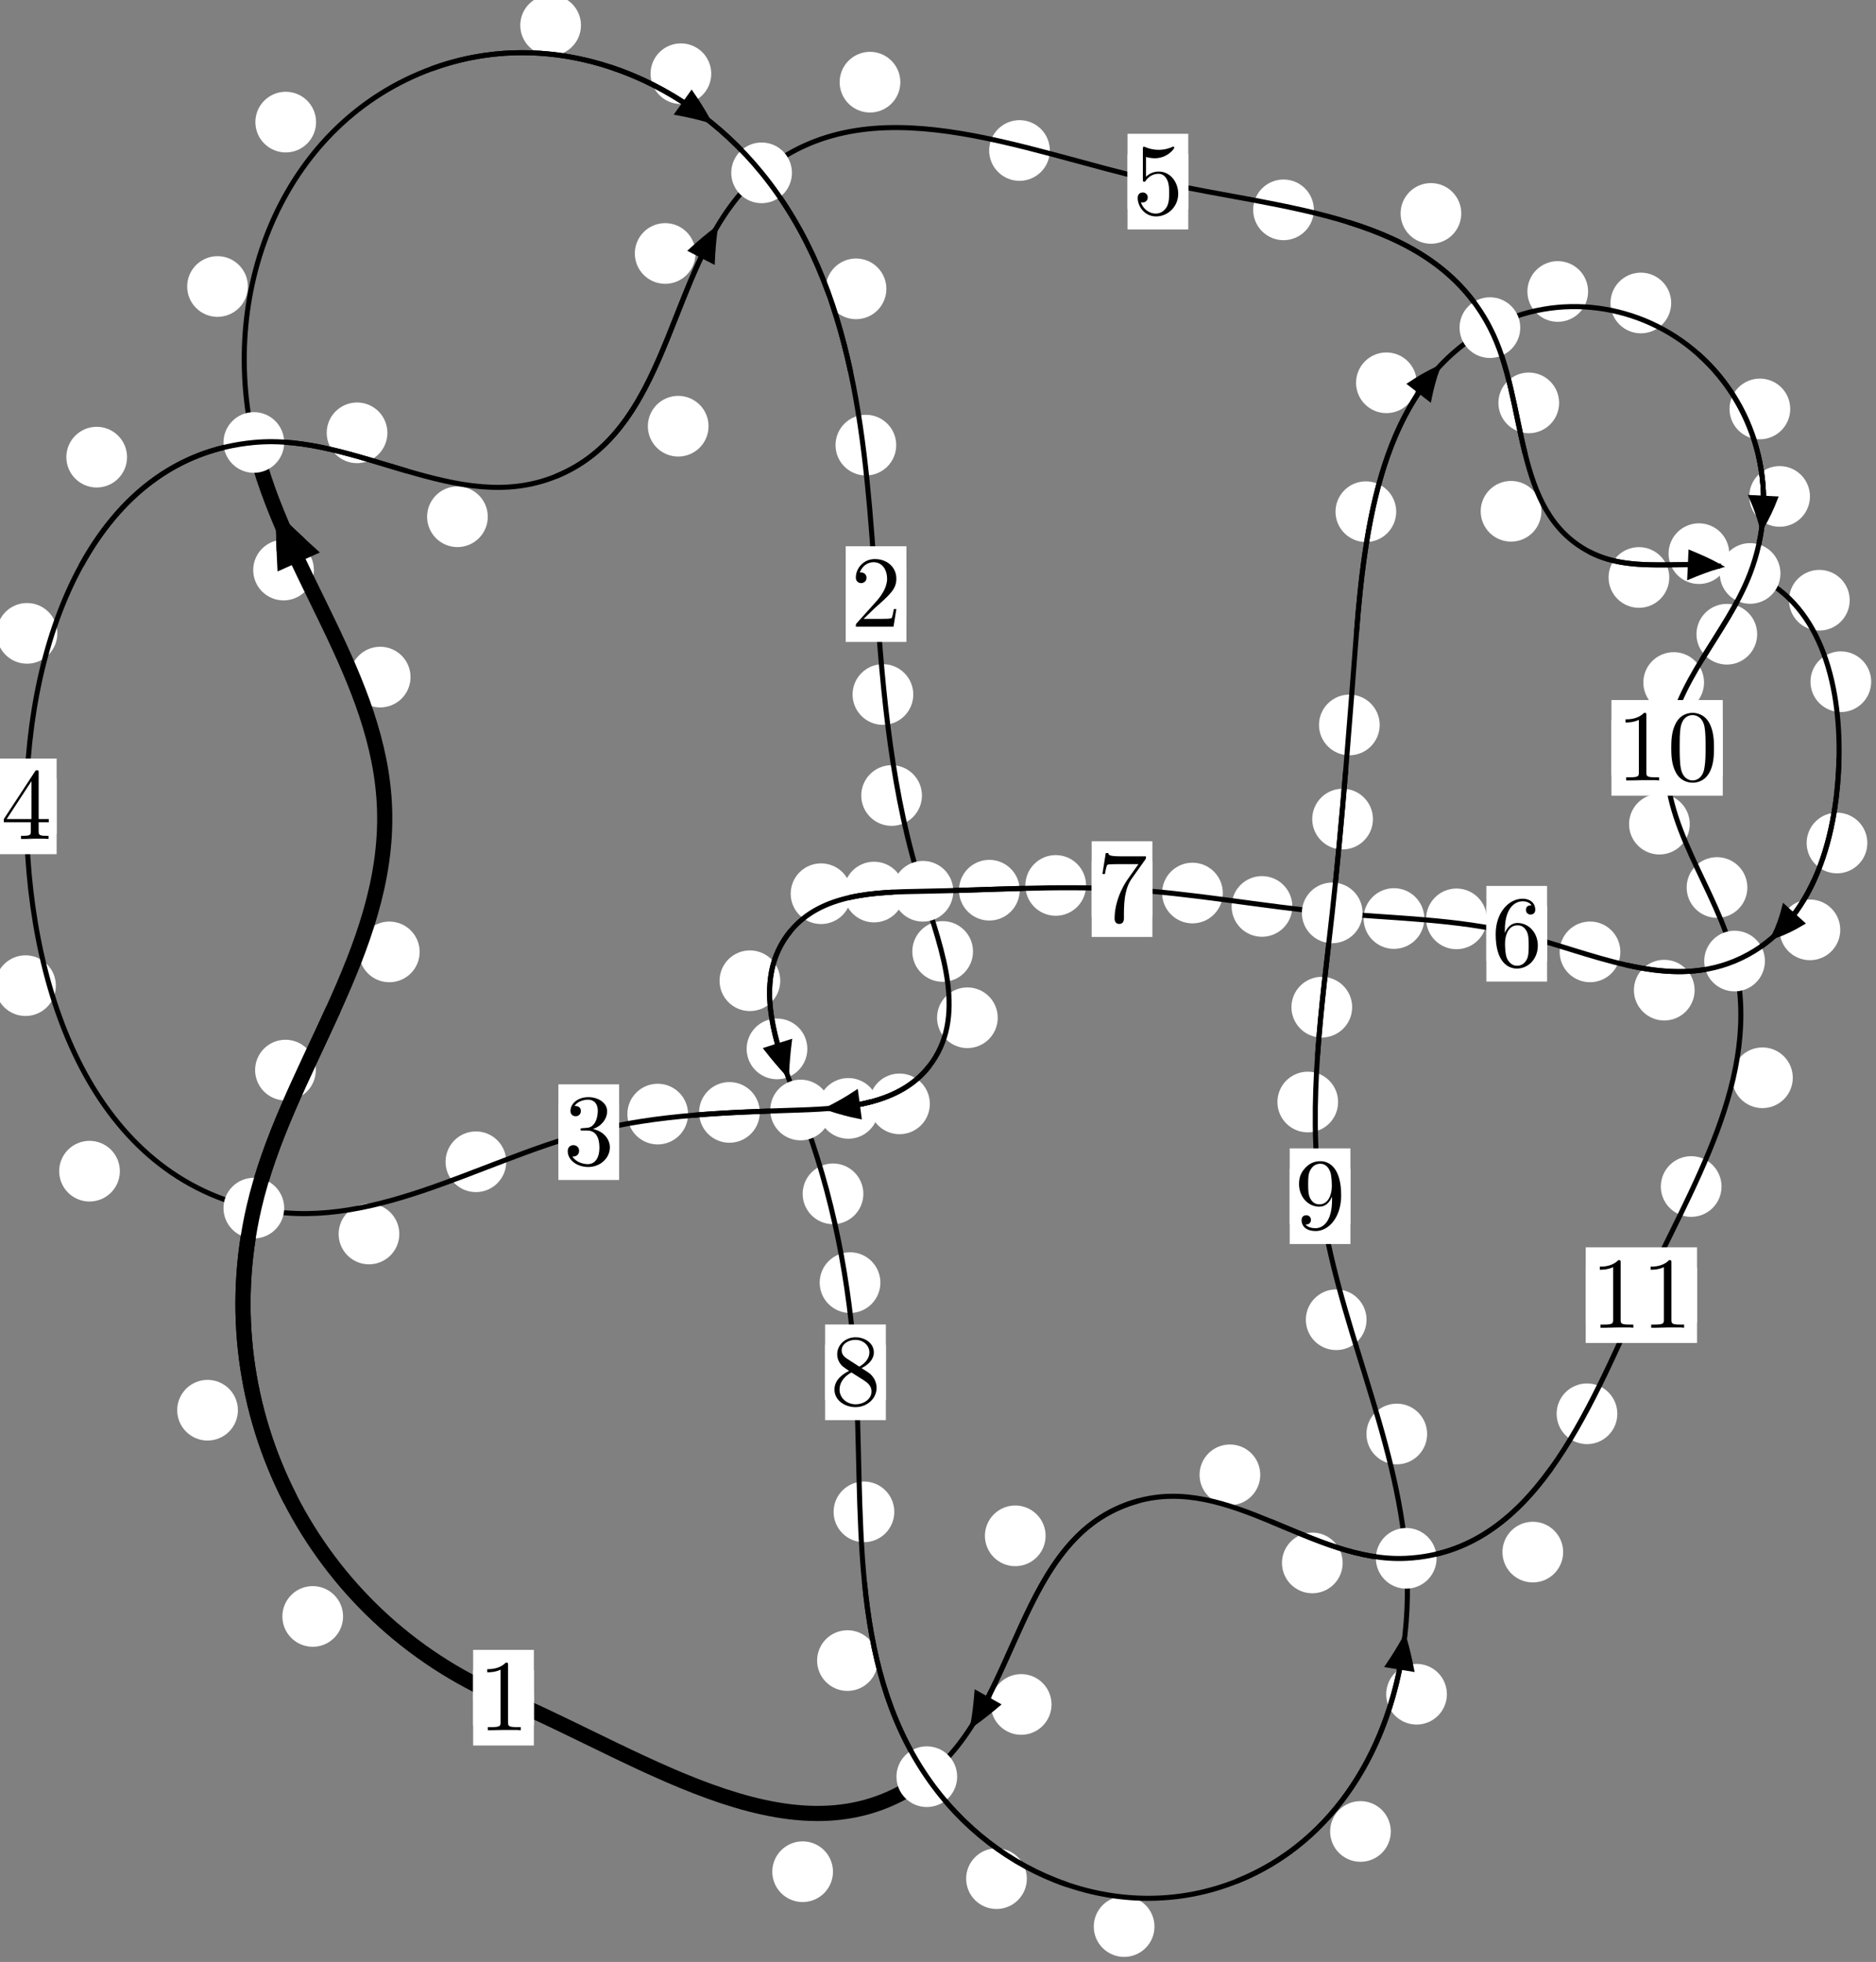 <?xml version="1.0"?>
<!-- Created by MetaPost 1.999 on 2021.07.06:0003 -->
<svg version="1.1" xmlns="http://www.w3.org/2000/svg" xmlns:xlink="http://www.w3.org/1999/xlink" width="184.76" height="193.255" viewBox="0 0 184.76 193.255">
<rect x="0" y="0" width="184.76" height="193.255" fill="#808080" stroke="none"/>
<!-- Original BoundingBox: -25.475281 -73.758163 159.284897 119.496750 -->
  <defs>
    <g transform="scale(0.01,0.01)" id="GLYPHcmr10_48">
      <path style="fill-rule: evenodd;" d="M460 -320C460 -400,455 -480,420 -554C374 -650,292 -666,250 -666C190 -666,117 -640,76 -547C44 -478,39 -400,39 -320C39 -245,43 -155,84 -79C127 2,200 22,249 22C303 22,379 1,423 -94C455 -163,460 -241,460 -320M249 -0C210 -0,151 -25,133 -121C122 -181,122 -273,122 -332C122 -396,122 -462,130 -516C149 -635,224 -644,249 -644C282 -644,348 -626,367 -527C377 -471,377 -395,377 -332C377 -257,377 -189,366 -125C351 -30,294 -0,249 -0"></path>
    </g>
    <g transform="scale(0.01,0.01)" id="GLYPHcmr10_49">
      <path style="fill-rule: evenodd;" d="M294 -640C294 -664,294 -666,271 -666C209 -602,121 -602,89 -602L89 -571C109 -571,168 -571,220 -597L220 -79C220 -43,217 -31,127 -31L95 -31L95 -0L257 -0L130 -3L217 -3L257 -3L297 -3L384 -3L419 -0L419 -31L387 -31C297 -31,294 -42,294 -79"></path>
    </g>
    <g transform="scale(0.01,0.01)" id="GLYPHcmr10_50">
      <path style="fill-rule: evenodd;" d="M127 -77L233 -180C389 -318,449 -372,449 -472C449 -586,359 -666,237 -666C124 -666,50 -574,50 -485C50 -429,100 -429,103 -429C120 -429,155 -441,155 -482C155 -508,137 -534,102 -534C94 -534,92 -534,89 -533C112 -598,166 -635,224 -635C315 -635,358 -554,358 -472C358 -392,308 -313,253 -251L61 -37C50 -26,50 -24,50 -0L421 -0L449 -174L424 -174C419 -144,412 -100,402 -85C395 -77,329 -77,307 -77"></path>
    </g>
    <g transform="scale(0.01,0.01)" id="GLYPHcmr10_51">
      <path style="fill-rule: evenodd;" d="M290 -352C372 -379,430 -449,430 -528C430 -610,342 -666,246 -666C145 -666,69 -606,69 -530C69 -497,91 -478,120 -478C151 -478,171 -500,171 -529C171 -579,124 -579,109 -579C140 -628,206 -641,242 -641C283 -641,338 -619,338 -529C338 -517,336 -459,310 -415C280 -367,246 -364,221 -363C213 -362,189 -360,182 -360C174 -359,167 -358,167 -348C167 -337,174 -337,191 -337L235 -337C317 -337,354 -269,354 -171C354 -35,285 -6,241 -6C198 -6,123 -23,88 -82C123 -77,154 -99,154 -137C154 -173,127 -193,98 -193C74 -193,42 -179,42 -135C42 -44,135 22,244 22C366 22,457 -69,457 -171C457 -253,394 -331,290 -352"></path>
    </g>
    <g transform="scale(0.01,0.01)" id="GLYPHcmr10_52">
      <path style="fill-rule: evenodd;" d="M294 -165L294 -78C294 -42,292 -31,218 -31L197 -31L197 -0L332 -0L238 -3L290 -3L332 -3L374 -3L427 -3L468 -0L468 -31L447 -31C373 -31,371 -42,371 -78L371 -165L471 -165L471 -196L371 -196L371 -651C371 -671,371 -677,355 -677C346 -677,343 -677,335 -665L28 -196L28 -165M300 -196L56 -196L300 -569"></path>
    </g>
    <g transform="scale(0.01,0.01)" id="GLYPHcmr10_53">
      <path style="fill-rule: evenodd;" d="M449 -201C449 -320,367 -420,259 -420C211 -420,168 -404,132 -369L132 -564C152 -558,185 -551,217 -551C340 -551,410 -642,410 -655C410 -661,407 -666,400 -666C399 -666,397 -666,392 -663C372 -654,323 -634,256 -634C216 -634,170 -641,123 -662C115 -665,113 -665,111 -665C101 -665,101 -657,101 -641L101 -345C101 -327,101 -319,115 -319C122 -319,124 -322,128 -328C139 -344,176 -398,257 -398C309 -398,334 -352,342 -334C358 -297,360 -258,360 -208C360 -173,360 -113,336 -71C312 -32,275 -6,229 -6C156 -6,99 -59,82 -118C85 -117,88 -116,99 -116C132 -116,149 -141,149 -165C149 -189,132 -214,99 -214C85 -214,50 -207,50 -161C50 -75,119 22,231 22C347 22,449 -74,449 -201"></path>
    </g>
    <g transform="scale(0.01,0.01)" id="GLYPHcmr10_54">
      <path style="fill-rule: evenodd;" d="M132 -328L132 -352C132 -605,256 -641,307 -641C331 -641,373 -635,395 -601C380 -601,340 -601,340 -556C340 -525,364 -510,386 -510C402 -510,432 -519,432 -558C432 -618,388 -666,305 -666C177 -666,42 -537,42 -316C42 -49,158 22,251 22C362 22,457 -72,457 -204C457 -331,368 -427,257 -427C189 -427,152 -376,132 -328M251 -6C188 -6,158 -66,152 -81C134 -128,134 -208,134 -226C134 -304,166 -404,256 -404C272 -404,318 -404,349 -342C367 -305,367 -254,367 -205C367 -157,367 -107,350 -71C320 -11,274 -6,251 -6"></path>
    </g>
    <g transform="scale(0.01,0.01)" id="GLYPHcmr10_55">
      <path style="fill-rule: evenodd;" d="M476 -609C485 -621,485 -623,485 -644L242 -644C120 -644,118 -657,114 -676L89 -676L56 -470L81 -470C84 -486,93 -549,106 -561C113 -567,191 -567,204 -567L411 -567C400 -551,321 -442,299 -409C209 -274,176 -135,176 -33C176 -23,176 22,222 22C268 22,268 -23,268 -33L268 -84C268 -139,271 -194,279 -248C283 -271,297 -357,341 -419"></path>
    </g>
    <g transform="scale(0.01,0.01)" id="GLYPHcmr10_56">
      <path style="fill-rule: evenodd;" d="M163 -457C117 -487,113 -521,113 -538C113 -599,178 -641,249 -641C322 -641,386 -589,386 -517C386 -460,347 -412,287 -377M309 -362C381 -399,430 -451,430 -517C430 -609,341 -666,250 -666C150 -666,69 -592,69 -499C69 -481,71 -436,113 -389C124 -377,161 -352,186 -335C128 -306,42 -250,42 -151C42 -45,144 22,249 22C362 22,457 -61,457 -168C457 -204,446 -249,408 -291C389 -312,373 -322,309 -362M209 -320L332 -242C360 -223,407 -193,407 -132C407 -58,332 -6,250 -6C164 -6,92 -68,92 -151C92 -209,124 -273,209 -320"></path>
    </g>
    <g transform="scale(0.01,0.01)" id="GLYPHcmr10_57">
      <path style="fill-rule: evenodd;" d="M367 -318L367 -286C367 -52,263 -6,205 -6C188 -6,134 -8,107 -42C151 -42,159 -71,159 -88C159 -119,135 -134,113 -134C97 -134,67 -125,67 -86C67 -19,121 22,206 22C335 22,457 -114,457 -329C457 -598,342 -666,253 -666C198 -666,149 -648,106 -603C65 -558,42 -516,42 -441C42 -316,130 -218,242 -218C303 -218,344 -260,367 -318M243 -241C227 -241,181 -241,150 -304C132 -341,132 -391,132 -440C132 -494,132 -541,153 -578C180 -628,218 -641,253 -641C299 -641,332 -607,349 -562C361 -530,365 -467,365 -421C365 -338,331 -241,243 -241"></path>
    </g>
  </defs>
  <path d="M33.788 159.222C33.788 158.429,33.473 157.669,32.912 157.108C32.352 156.548,31.592 156.233,30.799 156.233C30.006 156.233,29.246 156.548,28.686 157.108C28.125 157.669,27.81 158.429,27.81 159.222C27.81 160.014,28.125 160.774,28.686 161.335C29.246 161.895,30.006 162.21,30.799 162.21C31.592 162.21,32.352 161.895,32.912 161.335C33.473 160.774,33.788 160.014,33.788 159.222Z" style="fill: rgb(100%,100%,100%);stroke: none;"></path>
  <path d="M52.577 167.224C52.577 166.431,52.263 165.671,51.702 165.111C51.142 164.55,50.381 164.235,49.589 164.235C48.796 164.235,48.036 164.55,47.475 165.111C46.915 165.671,46.6 166.431,46.6 167.224C46.6 168.017,46.915 168.777,47.475 169.337C48.036 169.898,48.796 170.213,49.589 170.213C50.381 170.213,51.142 169.898,51.702 169.337C52.263 168.777,52.577 168.017,52.577 167.224Z" style="fill: rgb(100%,100%,100%);stroke: none;"></path>
  <path d="M31.102 105.405C31.102 104.612,30.787 103.852,30.227 103.291C29.666 102.731,28.906 102.416,28.113 102.416C27.321 102.416,26.56 102.731,26 103.291C25.44 103.852,25.125 104.612,25.125 105.405C25.125 106.197,25.44 106.957,26 107.518C26.56 108.078,27.321 108.393,28.113 108.393C28.906 108.393,29.666 108.078,30.227 107.518C30.787 106.957,31.102 106.197,31.102 105.405Z" style="fill: rgb(100%,100%,100%);stroke: none;"></path>
  <path d="M23.43 138.908C23.43 138.115,23.115 137.355,22.555 136.794C21.994 136.234,21.234 135.919,20.441 135.919C19.648 135.919,18.888 136.234,18.328 136.794C17.767 137.355,17.452 138.115,17.452 138.908C17.452 139.7,17.767 140.46,18.328 141.021C18.888 141.581,19.648 141.896,20.441 141.896C21.234 141.896,21.994 141.581,22.555 141.021C23.115 140.46,23.43 139.7,23.43 138.908Z" style="fill: rgb(100%,100%,100%);stroke: none;"></path>
  <path d="M40.432 66.694C40.432 65.902,40.118 65.142,39.557 64.581C38.997 64.021,38.236 63.706,37.444 63.706C36.651 63.706,35.891 64.021,35.33 64.581C34.77 65.142,34.455 65.902,34.455 66.694C34.455 67.487,34.77 68.247,35.33 68.808C35.891 69.368,36.651 69.683,37.444 69.683C38.236 69.683,38.997 69.368,39.557 68.808C40.118 68.247,40.432 67.487,40.432 66.694Z" style="fill: rgb(100%,100%,100%);stroke: none;"></path>
  <path d="M41.331 93.763C41.331 92.971,41.016 92.211,40.456 91.65C39.895 91.09,39.135 90.775,38.343 90.775C37.55 90.775,36.79 91.09,36.229 91.65C35.669 92.211,35.354 92.971,35.354 93.763C35.354 94.556,35.669 95.316,36.229 95.877C36.79 96.437,37.55 96.752,38.343 96.752C39.135 96.752,39.895 96.437,40.456 95.877C41.016 95.316,41.331 94.556,41.331 93.763Z" style="fill: rgb(100%,100%,100%);stroke: none;"></path>
  <path d="M24.412 28.222C24.412 27.43,24.097 26.669,23.536 26.109C22.976 25.548,22.216 25.233,21.423 25.233C20.63 25.233,19.87 25.548,19.31 26.109C18.749 26.669,18.434 27.43,18.434 28.222C18.434 29.015,18.749 29.775,19.31 30.336C19.87 30.896,20.63 31.211,21.423 31.211C22.216 31.211,22.976 30.896,23.536 30.336C24.097 29.775,24.412 29.015,24.412 28.222Z" style="fill: rgb(100%,100%,100%);stroke: none;"></path>
  <path d="M30.915 56.152C30.915 55.359,30.6 54.599,30.04 54.039C29.479 53.478,28.719 53.163,27.926 53.163C27.134 53.163,26.373 53.478,25.813 54.039C25.253 54.599,24.938 55.359,24.938 56.152C24.938 56.945,25.253 57.705,25.813 58.265C26.373 58.826,27.134 59.141,27.926 59.141C28.719 59.141,29.479 58.826,30.04 58.265C30.6 57.705,30.915 56.945,30.915 56.152Z" style="fill: rgb(100%,100%,100%);stroke: none;"></path>
  <path d="M57.218 2.492C57.218 1.699,56.903 0.939,56.342 0.379C55.782 -0.182,55.022 -0.497,54.229 -0.497C53.436 -0.497,52.676 -0.182,52.116 0.379C51.555 0.939,51.24 1.699,51.24 2.492C51.24 3.285,51.555 4.045,52.116 4.605C52.676 5.166,53.436 5.481,54.229 5.481C55.022 5.481,55.782 5.166,56.342 4.605C56.903 4.045,57.218 3.285,57.218 2.492Z" style="fill: rgb(100%,100%,100%);stroke: none;"></path>
  <path d="M31.129 12.027C31.129 11.235,30.814 10.475,30.253 9.914C29.693 9.354,28.933 9.039,28.14 9.039C27.347 9.039,26.587 9.354,26.027 9.914C25.466 10.475,25.151 11.235,25.151 12.027C25.151 12.82,25.466 13.58,26.027 14.141C26.587 14.701,27.347 15.016,28.14 15.016C28.933 15.016,29.693 14.701,30.253 14.141C30.814 13.58,31.129 12.82,31.129 12.027Z" style="fill: rgb(100%,100%,100%);stroke: none;"></path>
  <path d="M87.296 28.452C87.296 27.659,86.981 26.899,86.421 26.338C85.861 25.778,85.1 25.463,84.308 25.463C83.515 25.463,82.755 25.778,82.194 26.338C81.634 26.899,81.319 27.659,81.319 28.452C81.319 29.244,81.634 30.004,82.194 30.565C82.755 31.125,83.515 31.44,84.308 31.44C85.1 31.44,85.861 31.125,86.421 30.565C86.981 30.004,87.296 29.244,87.296 28.452Z" style="fill: rgb(100%,100%,100%);stroke: none;"></path>
  <path d="M70.048 7.262C70.048 6.469,69.733 5.709,69.173 5.148C68.612 4.588,67.852 4.273,67.06 4.273C66.267 4.273,65.507 4.588,64.946 5.148C64.386 5.709,64.071 6.469,64.071 7.262C64.071 8.054,64.386 8.814,64.946 9.375C65.507 9.935,66.267 10.25,67.06 10.25C67.852 10.25,68.612 9.935,69.173 9.375C69.733 8.814,70.048 8.054,70.048 7.262Z" style="fill: rgb(100%,100%,100%);stroke: none;"></path>
  <path d="M89.945 68.411C89.945 67.618,89.63 66.858,89.069 66.297C88.509 65.737,87.749 65.422,86.956 65.422C86.163 65.422,85.403 65.737,84.843 66.297C84.282 66.858,83.967 67.618,83.967 68.411C83.967 69.203,84.282 69.963,84.843 70.524C85.403 71.084,86.163 71.399,86.956 71.399C87.749 71.399,88.509 71.084,89.069 70.524C89.63 69.963,89.945 69.203,89.945 68.411Z" style="fill: rgb(100%,100%,100%);stroke: none;"></path>
  <path d="M88.265 43.845C88.265 43.053,87.95 42.293,87.39 41.732C86.829 41.172,86.069 40.857,85.276 40.857C84.484 40.857,83.723 41.172,83.163 41.732C82.602 42.293,82.288 43.053,82.288 43.845C82.288 44.638,82.602 45.398,83.163 45.959C83.723 46.519,84.484 46.834,85.276 46.834C86.069 46.834,86.829 46.519,87.39 45.959C87.95 45.398,88.265 44.638,88.265 43.845Z" style="fill: rgb(100%,100%,100%);stroke: none;"></path>
  <path d="M95.828 93.721C95.828 92.928,95.513 92.168,94.952 91.608C94.392 91.047,93.632 90.732,92.839 90.732C92.046 90.732,91.286 91.047,90.726 91.608C90.165 92.168,89.85 92.928,89.85 93.721C89.85 94.514,90.165 95.274,90.726 95.834C91.286 96.395,92.046 96.71,92.839 96.71C93.632 96.71,94.392 96.395,94.952 95.834C95.513 95.274,95.828 94.514,95.828 93.721Z" style="fill: rgb(100%,100%,100%);stroke: none;"></path>
  <path d="M90.799 78.36C90.799 77.567,90.484 76.807,89.924 76.246C89.363 75.686,88.603 75.371,87.81 75.371C87.018 75.371,86.257 75.686,85.697 76.246C85.137 76.807,84.822 77.567,84.822 78.36C84.822 79.152,85.137 79.912,85.697 80.473C86.257 81.033,87.018 81.348,87.81 81.348C88.603 81.348,89.363 81.033,89.924 80.473C90.484 79.912,90.799 79.152,90.799 78.36Z" style="fill: rgb(100%,100%,100%);stroke: none;"></path>
  <path d="M91.578 108.732C91.578 107.94,91.263 107.18,90.703 106.619C90.142 106.059,89.382 105.744,88.589 105.744C87.797 105.744,87.036 106.059,86.476 106.619C85.915 107.18,85.601 107.94,85.601 108.732C85.601 109.525,85.915 110.285,86.476 110.846C87.036 111.406,87.797 111.721,88.589 111.721C89.382 111.721,90.142 111.406,90.703 110.846C91.263 110.285,91.578 109.525,91.578 108.732Z" style="fill: rgb(100%,100%,100%);stroke: none;"></path>
  <path d="M98.263 100.249C98.263 99.457,97.948 98.697,97.388 98.136C96.827 97.576,96.067 97.261,95.275 97.261C94.482 97.261,93.722 97.576,93.161 98.136C92.601 98.697,92.286 99.457,92.286 100.249C92.286 101.042,92.601 101.802,93.161 102.363C93.722 102.923,94.482 103.238,95.275 103.238C96.067 103.238,96.827 102.923,97.388 102.363C97.948 101.802,98.263 101.042,98.263 100.249Z" style="fill: rgb(100%,100%,100%);stroke: none;"></path>
  <path d="M74.828 109.573C74.828 108.78,74.513 108.02,73.952 107.46C73.392 106.899,72.632 106.584,71.839 106.584C71.046 106.584,70.286 106.899,69.726 107.46C69.165 108.02,68.85 108.78,68.85 109.573C68.85 110.366,69.165 111.126,69.726 111.686C70.286 112.247,71.046 112.562,71.839 112.562C72.632 112.562,73.392 112.247,73.952 111.686C74.513 111.126,74.828 110.366,74.828 109.573Z" style="fill: rgb(100%,100%,100%);stroke: none;"></path>
  <path d="M86.536 109.179C86.536 108.386,86.221 107.626,85.66 107.065C85.1 106.505,84.339 106.19,83.547 106.19C82.754 106.19,81.994 106.505,81.433 107.065C80.873 107.626,80.558 108.386,80.558 109.179C80.558 109.971,80.873 110.731,81.433 111.292C81.994 111.852,82.754 112.167,83.547 112.167C84.339 112.167,85.1 111.852,85.66 111.292C86.221 110.731,86.536 109.971,86.536 109.179Z" style="fill: rgb(100%,100%,100%);stroke: none;"></path>
  <path d="M49.859 114.435C49.859 113.643,49.544 112.882,48.983 112.322C48.423 111.761,47.663 111.447,46.87 111.447C46.077 111.447,45.317 111.761,44.757 112.322C44.196 112.882,43.881 113.643,43.881 114.435C43.881 115.228,44.196 115.988,44.757 116.549C45.317 117.109,46.077 117.424,46.87 117.424C47.663 117.424,48.423 117.109,48.983 116.549C49.544 115.988,49.859 115.228,49.859 114.435Z" style="fill: rgb(100%,100%,100%);stroke: none;"></path>
  <path d="M67.765 109.739C67.765 108.946,67.45 108.186,66.889 107.626C66.329 107.065,65.569 106.75,64.776 106.75C63.983 106.75,63.223 107.065,62.663 107.626C62.102 108.186,61.787 108.946,61.787 109.739C61.787 110.532,62.102 111.292,62.663 111.852C63.223 112.413,63.983 112.728,64.776 112.728C65.569 112.728,66.329 112.413,66.889 111.852C67.45 111.292,67.765 110.532,67.765 109.739Z" style="fill: rgb(100%,100%,100%);stroke: none;"></path>
  <path d="M11.805 115.362C11.805 114.57,11.49 113.81,10.93 113.249C10.369 112.689,9.609 112.374,8.816 112.374C8.024 112.374,7.264 112.689,6.703 113.249C6.143 113.81,5.828 114.57,5.828 115.362C5.828 116.155,6.143 116.915,6.703 117.476C7.264 118.036,8.024 118.351,8.816 118.351C9.609 118.351,10.369 118.036,10.93 117.476C11.49 116.915,11.805 116.155,11.805 115.362Z" style="fill: rgb(100%,100%,100%);stroke: none;"></path>
  <path d="M39.327 121.549C39.327 120.756,39.013 119.996,38.452 119.435C37.892 118.875,37.131 118.56,36.339 118.56C35.546 118.56,34.786 118.875,34.225 119.435C33.665 119.996,33.35 120.756,33.35 121.549C33.35 122.341,33.665 123.101,34.225 123.662C34.786 124.222,35.546 124.537,36.339 124.537C37.131 124.537,37.892 124.222,38.452 123.662C39.013 123.101,39.327 122.341,39.327 121.549Z" style="fill: rgb(100%,100%,100%);stroke: none;"></path>
  <path d="M5.648 62.387C5.648 61.594,5.333 60.834,4.773 60.274C4.212 59.713,3.452 59.398,2.659 59.398C1.867 59.398,1.106 59.713,0.546 60.274C-0.015 60.834,-0.329 61.594,-0.329 62.387C-0.329 63.18,-0.015 63.94,0.546 64.5C1.106 65.061,1.867 65.376,2.659 65.376C3.452 65.376,4.212 65.061,4.773 64.5C5.333 63.94,5.648 63.18,5.648 62.387Z" style="fill: rgb(100%,100%,100%);stroke: none;"></path>
  <path d="M5.502 97.088C5.502 96.296,5.187 95.535,4.627 94.975C4.066 94.415,3.306 94.1,2.513 94.1C1.721 94.1,0.961 94.415,0.4 94.975C-0.16 95.535,-0.475 96.296,-0.475 97.088C-0.475 97.881,-0.16 98.641,0.4 99.202C0.961 99.762,1.721 100.077,2.513 100.077C3.306 100.077,4.066 99.762,4.627 99.202C5.187 98.641,5.502 97.881,5.502 97.088Z" style="fill: rgb(100%,100%,100%);stroke: none;"></path>
  <path d="M38.154 42.635C38.154 41.842,37.839 41.082,37.278 40.522C36.718 39.961,35.958 39.646,35.165 39.646C34.372 39.646,33.612 39.961,33.052 40.522C32.491 41.082,32.176 41.842,32.176 42.635C32.176 43.428,32.491 44.188,33.052 44.748C33.612 45.309,34.372 45.624,35.165 45.624C35.958 45.624,36.718 45.309,37.278 44.748C37.839 44.188,38.154 43.428,38.154 42.635Z" style="fill: rgb(100%,100%,100%);stroke: none;"></path>
  <path d="M12.512 45.03C12.512 44.237,12.197 43.477,11.636 42.917C11.076 42.356,10.316 42.041,9.523 42.041C8.73 42.041,7.97 42.356,7.41 42.917C6.849 43.477,6.534 44.237,6.534 45.03C6.534 45.823,6.849 46.583,7.41 47.143C7.97 47.704,8.73 48.019,9.523 48.019C10.316 48.019,11.076 47.704,11.636 47.143C12.197 46.583,12.512 45.823,12.512 45.03Z" style="fill: rgb(100%,100%,100%);stroke: none;"></path>
  <path d="M69.783 41.983C69.783 41.19,69.468 40.43,68.908 39.869C68.347 39.309,67.587 38.994,66.794 38.994C66.002 38.994,65.241 39.309,64.681 39.869C64.12 40.43,63.805 41.19,63.805 41.983C63.805 42.775,64.12 43.535,64.681 44.096C65.241 44.656,66.002 44.971,66.794 44.971C67.587 44.971,68.347 44.656,68.908 44.096C69.468 43.535,69.783 42.775,69.783 41.983Z" style="fill: rgb(100%,100%,100%);stroke: none;"></path>
  <path d="M48.041 50.9C48.041 50.108,47.726 49.348,47.165 48.787C46.605 48.227,45.845 47.912,45.052 47.912C44.259 47.912,43.499 48.227,42.939 48.787C42.378 49.348,42.063 50.108,42.063 50.9C42.063 51.693,42.378 52.453,42.939 53.014C43.499 53.574,44.259 53.889,45.052 53.889C45.845 53.889,46.605 53.574,47.165 53.014C47.726 52.453,48.041 51.693,48.041 50.9Z" style="fill: rgb(100%,100%,100%);stroke: none;"></path>
  <path d="M88.671 8.095C88.671 7.302,88.356 6.542,87.796 5.982C87.235 5.421,86.475 5.106,85.682 5.106C84.89 5.106,84.129 5.421,83.569 5.982C83.008 6.542,82.694 7.302,82.694 8.095C82.694 8.888,83.008 9.648,83.569 10.208C84.129 10.769,84.89 11.084,85.682 11.084C86.475 11.084,87.235 10.769,87.796 10.208C88.356 9.648,88.671 8.888,88.671 8.095Z" style="fill: rgb(100%,100%,100%);stroke: none;"></path>
  <path d="M68.499 24.968C68.499 24.175,68.184 23.415,67.624 22.855C67.063 22.294,66.303 21.979,65.51 21.979C64.718 21.979,63.958 22.294,63.397 22.855C62.837 23.415,62.522 24.175,62.522 24.968C62.522 25.761,62.837 26.521,63.397 27.081C63.958 27.642,64.718 27.957,65.51 27.957C66.303 27.957,67.063 27.642,67.624 27.081C68.184 26.521,68.499 25.761,68.499 24.968Z" style="fill: rgb(100%,100%,100%);stroke: none;"></path>
  <path d="M129.397 20.67C129.397 19.878,129.083 19.118,128.522 18.557C127.962 17.997,127.201 17.682,126.409 17.682C125.616 17.682,124.856 17.997,124.295 18.557C123.735 19.118,123.42 19.878,123.42 20.67C123.42 21.463,123.735 22.223,124.295 22.784C124.856 23.344,125.616 23.659,126.409 23.659C127.201 23.659,127.962 23.344,128.522 22.784C129.083 22.223,129.397 21.463,129.397 20.67Z" style="fill: rgb(100%,100%,100%);stroke: none;"></path>
  <path d="M103.396 14.824C103.396 14.031,103.081 13.271,102.521 12.711C101.96 12.15,101.2 11.835,100.407 11.835C99.615 11.835,98.855 12.15,98.294 12.711C97.734 13.271,97.419 14.031,97.419 14.824C97.419 15.617,97.734 16.377,98.294 16.937C98.855 17.498,99.615 17.813,100.407 17.813C101.2 17.813,101.96 17.498,102.521 16.937C103.081 16.377,103.396 15.617,103.396 14.824Z" style="fill: rgb(100%,100%,100%);stroke: none;"></path>
  <path d="M153.551 39.685C153.551 38.892,153.236 38.132,152.675 37.572C152.115 37.011,151.355 36.696,150.562 36.696C149.769 36.696,149.009 37.011,148.449 37.572C147.888 38.132,147.573 38.892,147.573 39.685C147.573 40.478,147.888 41.238,148.449 41.798C149.009 42.359,149.769 42.674,150.562 42.674C151.355 42.674,152.115 42.359,152.675 41.798C153.236 41.238,153.551 40.478,153.551 39.685Z" style="fill: rgb(100%,100%,100%);stroke: none;"></path>
  <path d="M143.916 21.022C143.916 20.23,143.601 19.469,143.041 18.909C142.48 18.349,141.72 18.034,140.928 18.034C140.135 18.034,139.375 18.349,138.814 18.909C138.254 19.469,137.939 20.23,137.939 21.022C137.939 21.815,138.254 22.575,138.814 23.136C139.375 23.696,140.135 24.011,140.928 24.011C141.72 24.011,142.48 23.696,143.041 23.136C143.601 22.575,143.916 21.815,143.916 21.022Z" style="fill: rgb(100%,100%,100%);stroke: none;"></path>
  <path d="M164.4 56.881C164.4 56.089,164.085 55.328,163.524 54.768C162.964 54.208,162.204 53.893,161.411 53.893C160.618 53.893,159.858 54.208,159.298 54.768C158.737 55.328,158.422 56.089,158.422 56.881C158.422 57.674,158.737 58.434,159.298 58.995C159.858 59.555,160.618 59.87,161.411 59.87C162.204 59.87,162.964 59.555,163.524 58.995C164.085 58.434,164.4 57.674,164.4 56.881Z" style="fill: rgb(100%,100%,100%);stroke: none;"></path>
  <path d="M151.805 50.361C151.805 49.569,151.49 48.809,150.93 48.248C150.369 47.688,149.609 47.373,148.816 47.373C148.024 47.373,147.264 47.688,146.703 48.248C146.143 48.809,145.828 49.569,145.828 50.361C145.828 51.154,146.143 51.914,146.703 52.475C147.264 53.035,148.024 53.35,148.816 53.35C149.609 53.35,150.369 53.035,150.93 52.475C151.49 51.914,151.805 51.154,151.805 50.361Z" style="fill: rgb(100%,100%,100%);stroke: none;"></path>
  <path d="M182.169 59.123C182.169 58.33,181.854 57.57,181.294 57.009C180.733 56.449,179.973 56.134,179.181 56.134C178.388 56.134,177.628 56.449,177.067 57.009C176.507 57.57,176.192 58.33,176.192 59.123C176.192 59.915,176.507 60.676,177.067 61.236C177.628 61.796,178.388 62.111,179.181 62.111C179.973 62.111,180.733 61.796,181.294 61.236C181.854 60.676,182.169 59.915,182.169 59.123Z" style="fill: rgb(100%,100%,100%);stroke: none;"></path>
  <path d="M170.307 54.536C170.307 53.743,169.992 52.983,169.432 52.422C168.872 51.862,168.111 51.547,167.319 51.547C166.526 51.547,165.766 51.862,165.205 52.422C164.645 52.983,164.33 53.743,164.33 54.536C164.33 55.328,164.645 56.089,165.205 56.649C165.766 57.209,166.526 57.524,167.319 57.524C168.111 57.524,168.872 57.209,169.432 56.649C169.992 56.089,170.307 55.328,170.307 54.536Z" style="fill: rgb(100%,100%,100%);stroke: none;"></path>
  <path d="M183.907 83.036C183.907 82.243,183.592 81.483,183.032 80.923C182.471 80.362,181.711 80.047,180.918 80.047C180.126 80.047,179.365 80.362,178.805 80.923C178.244 81.483,177.93 82.243,177.93 83.036C177.93 83.829,178.244 84.589,178.805 85.149C179.365 85.71,180.126 86.025,180.918 86.025C181.711 86.025,182.471 85.71,183.032 85.149C183.592 84.589,183.907 83.829,183.907 83.036Z" style="fill: rgb(100%,100%,100%);stroke: none;"></path>
  <path d="M184.285 67.15C184.285 66.358,183.97 65.598,183.409 65.037C182.849 64.477,182.089 64.162,181.296 64.162C180.503 64.162,179.743 64.477,179.183 65.037C178.622 65.598,178.307 66.358,178.307 67.15C178.307 67.943,178.622 68.703,179.183 69.264C179.743 69.824,180.503 70.139,181.296 70.139C182.089 70.139,182.849 69.824,183.409 69.264C183.97 68.703,184.285 67.943,184.285 67.15Z" style="fill: rgb(100%,100%,100%);stroke: none;"></path>
  <path d="M166.896 97.531C166.896 96.739,166.581 95.978,166.02 95.418C165.46 94.858,164.7 94.543,163.907 94.543C163.114 94.543,162.354 94.858,161.794 95.418C161.233 95.978,160.918 96.739,160.918 97.531C160.918 98.324,161.233 99.084,161.794 99.645C162.354 100.205,163.114 100.52,163.907 100.52C164.7 100.52,165.46 100.205,166.02 99.645C166.581 99.084,166.896 98.324,166.896 97.531Z" style="fill: rgb(100%,100%,100%);stroke: none;"></path>
  <path d="M181.241 91.593C181.241 90.8,180.926 90.04,180.366 89.479C179.805 88.919,179.045 88.604,178.253 88.604C177.46 88.604,176.7 88.919,176.139 89.479C175.579 90.04,175.264 90.8,175.264 91.593C175.264 92.385,175.579 93.145,176.139 93.706C176.7 94.266,177.46 94.581,178.253 94.581C179.045 94.581,179.805 94.266,180.366 93.706C180.926 93.145,181.241 92.385,181.241 91.593Z" style="fill: rgb(100%,100%,100%);stroke: none;"></path>
  <path d="M146.431 90.509C146.431 89.716,146.116 88.956,145.555 88.396C144.995 87.835,144.235 87.52,143.442 87.52C142.649 87.52,141.889 87.835,141.329 88.396C140.768 88.956,140.453 89.716,140.453 90.509C140.453 91.302,140.768 92.062,141.329 92.622C141.889 93.183,142.649 93.498,143.442 93.498C144.235 93.498,144.995 93.183,145.555 92.622C146.116 92.062,146.431 91.302,146.431 90.509Z" style="fill: rgb(100%,100%,100%);stroke: none;"></path>
  <path d="M159.582 93.761C159.582 92.968,159.267 92.208,158.707 91.648C158.147 91.087,157.386 90.772,156.594 90.772C155.801 90.772,155.041 91.087,154.48 91.648C153.92 92.208,153.605 92.968,153.605 93.761C153.605 94.554,153.92 95.314,154.48 95.874C155.041 96.435,155.801 96.75,156.594 96.75C157.386 96.75,158.147 96.435,158.707 95.874C159.267 95.314,159.582 94.554,159.582 93.761Z" style="fill: rgb(100%,100%,100%);stroke: none;"></path>
  <path d="M127.276 89.285C127.276 88.493,126.961 87.733,126.4 87.172C125.84 86.612,125.08 86.297,124.287 86.297C123.494 86.297,122.734 86.612,122.174 87.172C121.613 87.733,121.298 88.493,121.298 89.285C121.298 90.078,121.613 90.838,122.174 91.399C122.734 91.959,123.494 92.274,124.287 92.274C125.08 92.274,125.84 91.959,126.4 91.399C126.961 90.838,127.276 90.078,127.276 89.285Z" style="fill: rgb(100%,100%,100%);stroke: none;"></path>
  <path d="M140.274 90.477C140.274 89.684,139.959 88.924,139.398 88.364C138.838 87.803,138.078 87.488,137.285 87.488C136.492 87.488,135.732 87.803,135.172 88.364C134.611 88.924,134.296 89.684,134.296 90.477C134.296 91.27,134.611 92.03,135.172 92.591C135.732 93.151,136.492 93.466,137.285 93.466C138.078 93.466,138.838 93.151,139.398 92.591C139.959 92.03,140.274 91.27,140.274 90.477Z" style="fill: rgb(100%,100%,100%);stroke: none;"></path>
  <path d="M106.962 87.216C106.962 86.424,106.647 85.663,106.086 85.103C105.526 84.542,104.766 84.228,103.973 84.228C103.18 84.228,102.42 84.542,101.86 85.103C101.299 85.663,100.984 86.424,100.984 87.216C100.984 88.009,101.299 88.769,101.86 89.33C102.42 89.89,103.18 90.205,103.973 90.205C104.766 90.205,105.526 89.89,106.086 89.33C106.647 88.769,106.962 88.009,106.962 87.216Z" style="fill: rgb(100%,100%,100%);stroke: none;"></path>
  <path d="M120.43 87.965C120.43 87.172,120.115 86.412,119.554 85.851C118.994 85.291,118.234 84.976,117.441 84.976C116.648 84.976,115.888 85.291,115.328 85.851C114.767 86.412,114.452 87.172,114.452 87.965C114.452 88.757,114.767 89.518,115.328 90.078C115.888 90.639,116.648 90.954,117.441 90.954C118.234 90.954,118.994 90.639,119.554 90.078C120.115 89.518,120.43 88.757,120.43 87.965Z" style="fill: rgb(100%,100%,100%);stroke: none;"></path>
  <path d="M89.071 87.868C89.071 87.076,88.756 86.316,88.195 85.755C87.635 85.195,86.875 84.88,86.082 84.88C85.289 84.88,84.529 85.195,83.969 85.755C83.408 86.316,83.093 87.076,83.093 87.868C83.093 88.661,83.408 89.421,83.969 89.982C84.529 90.542,85.289 90.857,86.082 90.857C86.875 90.857,87.635 90.542,88.195 89.982C88.756 89.421,89.071 88.661,89.071 87.868Z" style="fill: rgb(100%,100%,100%);stroke: none;"></path>
  <path d="M100.424 87.685C100.424 86.893,100.109 86.133,99.548 85.572C98.988 85.012,98.228 84.697,97.435 84.697C96.642 84.697,95.882 85.012,95.322 85.572C94.761 86.133,94.446 86.893,94.446 87.685C94.446 88.478,94.761 89.238,95.322 89.799C95.882 90.359,96.642 90.674,97.435 90.674C98.228 90.674,98.988 90.359,99.548 89.799C100.109 89.238,100.424 88.478,100.424 87.685Z" style="fill: rgb(100%,100%,100%);stroke: none;"></path>
  <path d="M76.843 96.604C76.843 95.812,76.528 95.052,75.968 94.491C75.407 93.931,74.647 93.616,73.854 93.616C73.062 93.616,72.302 93.931,71.741 94.491C71.181 95.052,70.866 95.812,70.866 96.604C70.866 97.397,71.181 98.157,71.741 98.718C72.302 99.278,73.062 99.593,73.854 99.593C74.647 99.593,75.407 99.278,75.968 98.718C76.528 98.157,76.843 97.397,76.843 96.604Z" style="fill: rgb(100%,100%,100%);stroke: none;"></path>
  <path d="M83.849 88.031C83.849 87.239,83.534 86.478,82.974 85.918C82.413 85.357,81.653 85.043,80.861 85.043C80.068 85.043,79.308 85.357,78.747 85.918C78.187 86.478,77.872 87.239,77.872 88.031C77.872 88.824,78.187 89.584,78.747 90.145C79.308 90.705,80.068 91.02,80.861 91.02C81.653 91.02,82.413 90.705,82.974 90.145C83.534 89.584,83.849 88.824,83.849 88.031Z" style="fill: rgb(100%,100%,100%);stroke: none;"></path>
  <path d="M85.029 117.594C85.029 116.802,84.714 116.041,84.153 115.481C83.593 114.92,82.833 114.605,82.04 114.605C81.247 114.605,80.487 114.92,79.927 115.481C79.366 116.041,79.051 116.802,79.051 117.594C79.051 118.387,79.366 119.147,79.927 119.708C80.487 120.268,81.247 120.583,82.04 120.583C82.833 120.583,83.593 120.268,84.153 119.708C84.714 119.147,85.029 118.387,85.029 117.594Z" style="fill: rgb(100%,100%,100%);stroke: none;"></path>
  <path d="M79.511 103.317C79.511 102.524,79.196 101.764,78.636 101.204C78.075 100.643,77.315 100.328,76.523 100.328C75.73 100.328,74.97 100.643,74.409 101.204C73.849 101.764,73.534 102.524,73.534 103.317C73.534 104.11,73.849 104.87,74.409 105.43C74.97 105.991,75.73 106.306,76.523 106.306C77.315 106.306,78.075 105.991,78.636 105.43C79.196 104.87,79.511 104.11,79.511 103.317Z" style="fill: rgb(100%,100%,100%);stroke: none;"></path>
  <path d="M88.076 148.92C88.076 148.128,87.761 147.368,87.2 146.807C86.64 146.247,85.88 145.932,85.087 145.932C84.294 145.932,83.534 146.247,82.974 146.807C82.413 147.368,82.098 148.128,82.098 148.92C82.098 149.713,82.413 150.473,82.974 151.034C83.534 151.594,84.294 151.909,85.087 151.909C85.88 151.909,86.64 151.594,87.2 151.034C87.761 150.473,88.076 149.713,88.076 148.92Z" style="fill: rgb(100%,100%,100%);stroke: none;"></path>
  <path d="M86.706 126.34C86.706 125.548,86.391 124.787,85.83 124.227C85.27 123.666,84.51 123.351,83.717 123.351C82.924 123.351,82.164 123.666,81.604 124.227C81.043 124.787,80.728 125.548,80.728 126.34C80.728 127.133,81.043 127.893,81.604 128.454C82.164 129.014,82.924 129.329,83.717 129.329C84.51 129.329,85.27 129.014,85.83 128.454C86.391 127.893,86.706 127.133,86.706 126.34Z" style="fill: rgb(100%,100%,100%);stroke: none;"></path>
  <path d="M101.13 185.051C101.13 184.258,100.815 183.498,100.254 182.937C99.694 182.377,98.934 182.062,98.141 182.062C97.348 182.062,96.588 182.377,96.028 182.937C95.467 183.498,95.152 184.258,95.152 185.051C95.152 185.843,95.467 186.604,96.028 187.164C96.588 187.725,97.348 188.039,98.141 188.039C98.934 188.039,99.694 187.725,100.254 187.164C100.815 186.604,101.13 185.843,101.13 185.051Z" style="fill: rgb(100%,100%,100%);stroke: none;"></path>
  <path d="M86.451 163.569C86.451 162.776,86.136 162.016,85.576 161.455C85.015 160.895,84.255 160.58,83.462 160.58C82.67 160.58,81.909 160.895,81.349 161.455C80.788 162.016,80.473 162.776,80.473 163.569C80.473 164.361,80.788 165.121,81.349 165.682C81.909 166.242,82.67 166.557,83.462 166.557C84.255 166.557,85.015 166.242,85.576 165.682C86.136 165.121,86.451 164.361,86.451 163.569Z" style="fill: rgb(100%,100%,100%);stroke: none;"></path>
  <path d="M136.976 180.402C136.976 179.609,136.661 178.849,136.101 178.288C135.54 177.728,134.78 177.413,133.988 177.413C133.195 177.413,132.435 177.728,131.874 178.288C131.314 178.849,130.999 179.609,130.999 180.402C130.999 181.194,131.314 181.955,131.874 182.515C132.435 183.075,133.195 183.39,133.988 183.39C134.78 183.39,135.54 183.075,136.101 182.515C136.661 181.955,136.976 181.194,136.976 180.402Z" style="fill: rgb(100%,100%,100%);stroke: none;"></path>
  <path d="M113.7 189.769C113.7 188.977,113.385 188.217,112.824 187.656C112.264 187.096,111.504 186.781,110.711 186.781C109.918 186.781,109.158 187.096,108.598 187.656C108.037 188.217,107.722 188.977,107.722 189.769C107.722 190.562,108.037 191.322,108.598 191.883C109.158 192.443,109.918 192.758,110.711 192.758C111.504 192.758,112.264 192.443,112.824 191.883C113.385 191.322,113.7 190.562,113.7 189.769Z" style="fill: rgb(100%,100%,100%);stroke: none;"></path>
  <path d="M140.552 141.25C140.552 140.457,140.237 139.697,139.677 139.137C139.116 138.576,138.356 138.261,137.564 138.261C136.771 138.261,136.011 138.576,135.45 139.137C134.89 139.697,134.575 140.457,134.575 141.25C134.575 142.043,134.89 142.803,135.45 143.363C136.011 143.924,136.771 144.239,137.564 144.239C138.356 144.239,139.116 143.924,139.677 143.363C140.237 142.803,140.552 142.043,140.552 141.25Z" style="fill: rgb(100%,100%,100%);stroke: none;"></path>
  <path d="M142.499 166.883C142.499 166.091,142.184 165.331,141.624 164.77C141.064 164.21,140.303 163.895,139.511 163.895C138.718 163.895,137.958 164.21,137.397 164.77C136.837 165.331,136.522 166.091,136.522 166.883C136.522 167.676,136.837 168.436,137.397 168.997C137.958 169.557,138.718 169.872,139.511 169.872C140.303 169.872,141.064 169.557,141.624 168.997C142.184 168.436,142.499 167.676,142.499 166.883Z" style="fill: rgb(100%,100%,100%);stroke: none;"></path>
  <path d="M131.784 108.551C131.784 107.758,131.469 106.998,130.909 106.437C130.348 105.877,129.588 105.562,128.795 105.562C128.003 105.562,127.243 105.877,126.682 106.437C126.122 106.998,125.807 107.758,125.807 108.551C125.807 109.343,126.122 110.103,126.682 110.664C127.243 111.224,128.003 111.539,128.795 111.539C129.588 111.539,130.348 111.224,130.909 110.664C131.469 110.103,131.784 109.343,131.784 108.551Z" style="fill: rgb(100%,100%,100%);stroke: none;"></path>
  <path d="M134.585 129.996C134.585 129.203,134.27 128.443,133.709 127.883C133.149 127.322,132.389 127.007,131.596 127.007C130.803 127.007,130.043 127.322,129.482 127.883C128.922 128.443,128.607 129.203,128.607 129.996C128.607 130.789,128.922 131.549,129.482 132.109C130.043 132.67,130.803 132.985,131.596 132.985C132.389 132.985,133.149 132.67,133.709 132.109C134.27 131.549,134.585 130.789,134.585 129.996Z" style="fill: rgb(100%,100%,100%);stroke: none;"></path>
  <path d="M135.215 80.681C135.215 79.888,134.9 79.128,134.339 78.568C133.779 78.007,133.019 77.692,132.226 77.692C131.433 77.692,130.673 78.007,130.113 78.568C129.552 79.128,129.237 79.888,129.237 80.681C129.237 81.474,129.552 82.234,130.113 82.794C130.673 83.355,131.433 83.67,132.226 83.67C133.019 83.67,133.779 83.355,134.339 82.794C134.9 82.234,135.215 81.474,135.215 80.681Z" style="fill: rgb(100%,100%,100%);stroke: none;"></path>
  <path d="M133.168 99.209C133.168 98.416,132.853 97.656,132.292 97.096C131.732 96.535,130.972 96.22,130.179 96.22C129.386 96.22,128.626 96.535,128.066 97.096C127.505 97.656,127.19 98.416,127.19 99.209C127.19 100.002,127.505 100.762,128.066 101.322C128.626 101.883,129.386 102.198,130.179 102.198C130.972 102.198,131.732 101.883,132.292 101.322C132.853 100.762,133.168 100.002,133.168 99.209Z" style="fill: rgb(100%,100%,100%);stroke: none;"></path>
  <path d="M137.507 50.402C137.507 49.61,137.192 48.849,136.631 48.289C136.071 47.729,135.311 47.414,134.518 47.414C133.725 47.414,132.965 47.729,132.405 48.289C131.844 48.849,131.529 49.61,131.529 50.402C131.529 51.195,131.844 51.955,132.405 52.516C132.965 53.076,133.725 53.391,134.518 53.391C135.311 53.391,136.071 53.076,136.631 52.516C137.192 51.955,137.507 51.195,137.507 50.402Z" style="fill: rgb(100%,100%,100%);stroke: none;"></path>
  <path d="M135.88 71.408C135.88 70.615,135.566 69.855,135.005 69.295C134.445 68.734,133.684 68.419,132.892 68.419C132.099 68.419,131.339 68.734,130.778 69.295C130.218 69.855,129.903 70.615,129.903 71.408C129.903 72.201,130.218 72.961,130.778 73.521C131.339 74.082,132.099 74.397,132.892 74.397C133.684 74.397,134.445 74.082,135.005 73.521C135.566 72.961,135.88 72.201,135.88 71.408Z" style="fill: rgb(100%,100%,100%);stroke: none;"></path>
  <path d="M156.405 28.71C156.405 27.918,156.09 27.158,155.53 26.597C154.969 26.037,154.209 25.722,153.416 25.722C152.624 25.722,151.864 26.037,151.303 26.597C150.743 27.158,150.428 27.918,150.428 28.71C150.428 29.503,150.743 30.263,151.303 30.824C151.864 31.384,152.624 31.699,153.416 31.699C154.209 31.699,154.969 31.384,155.53 30.824C156.09 30.263,156.405 29.503,156.405 28.71Z" style="fill: rgb(100%,100%,100%);stroke: none;"></path>
  <path d="M139.53 37.706C139.53 36.913,139.215 36.153,138.654 35.593C138.094 35.032,137.334 34.717,136.541 34.717C135.748 34.717,134.988 35.032,134.428 35.593C133.867 36.153,133.552 36.913,133.552 37.706C133.552 38.499,133.867 39.259,134.428 39.819C134.988 40.38,135.748 40.695,136.541 40.695C137.334 40.695,138.094 40.38,138.654 39.819C139.215 39.259,139.53 38.499,139.53 37.706Z" style="fill: rgb(100%,100%,100%);stroke: none;"></path>
  <path d="M176.313 40.281C176.313 39.488,175.998 38.728,175.437 38.168C174.877 37.607,174.117 37.292,173.324 37.292C172.531 37.292,171.771 37.607,171.211 38.168C170.65 38.728,170.335 39.488,170.335 40.281C170.335 41.074,170.65 41.834,171.211 42.394C171.771 42.955,172.531 43.27,173.324 43.27C174.117 43.27,174.877 42.955,175.437 42.394C175.998 41.834,176.313 41.074,176.313 40.281Z" style="fill: rgb(100%,100%,100%);stroke: none;"></path>
  <path d="M164.589 29.844C164.589 29.052,164.274 28.292,163.714 27.731C163.153 27.171,162.393 26.856,161.6 26.856C160.808 26.856,160.047 27.171,159.487 27.731C158.926 28.292,158.611 29.052,158.611 29.844C158.611 30.637,158.926 31.397,159.487 31.958C160.047 32.518,160.808 32.833,161.6 32.833C162.393 32.833,163.153 32.518,163.714 31.958C164.274 31.397,164.589 30.637,164.589 29.844Z" style="fill: rgb(100%,100%,100%);stroke: none;"></path>
  <path d="M173.056 62.472C173.056 61.68,172.741 60.92,172.18 60.359C171.62 59.799,170.86 59.484,170.067 59.484C169.274 59.484,168.514 59.799,167.954 60.359C167.393 60.92,167.078 61.68,167.078 62.472C167.078 63.265,167.393 64.025,167.954 64.586C168.514 65.146,169.274 65.461,170.067 65.461C170.86 65.461,171.62 65.146,172.18 64.586C172.741 64.025,173.056 63.265,173.056 62.472Z" style="fill: rgb(100%,100%,100%);stroke: none;"></path>
  <path d="M178.256 48.899C178.256 48.107,177.941 47.347,177.381 46.786C176.82 46.226,176.06 45.911,175.268 45.911C174.475 45.911,173.715 46.226,173.154 46.786C172.594 47.347,172.279 48.107,172.279 48.899C172.279 49.692,172.594 50.452,173.154 51.013C173.715 51.573,174.475 51.888,175.268 51.888C176.06 51.888,176.82 51.573,177.381 51.013C177.941 50.452,178.256 49.692,178.256 48.899Z" style="fill: rgb(100%,100%,100%);stroke: none;"></path>
  <path d="M166.418 81.18C166.418 80.387,166.103 79.627,165.542 79.067C164.982 78.506,164.222 78.191,163.429 78.191C162.636 78.191,161.876 78.506,161.316 79.067C160.755 79.627,160.44 80.387,160.44 81.18C160.44 81.973,160.755 82.733,161.316 83.293C161.876 83.854,162.636 84.169,163.429 84.169C164.222 84.169,164.982 83.854,165.542 83.293C166.103 82.733,166.418 81.973,166.418 81.18Z" style="fill: rgb(100%,100%,100%);stroke: none;"></path>
  <path d="M167.824 67.228C167.824 66.435,167.51 65.675,166.949 65.114C166.389 64.554,165.628 64.239,164.836 64.239C164.043 64.239,163.283 64.554,162.722 65.114C162.162 65.675,161.847 66.435,161.847 67.228C161.847 68.02,162.162 68.781,162.722 69.341C163.283 69.902,164.043 70.216,164.836 70.216C165.628 70.216,166.389 69.902,166.949 69.341C167.51 68.781,167.824 68.02,167.824 67.228Z" style="fill: rgb(100%,100%,100%);stroke: none;"></path>
  <path d="M176.565 106.161C176.565 105.369,176.251 104.608,175.69 104.048C175.13 103.487,174.369 103.173,173.577 103.173C172.784 103.173,172.024 103.487,171.463 104.048C170.903 104.608,170.588 105.369,170.588 106.161C170.588 106.954,170.903 107.714,171.463 108.275C172.024 108.835,172.784 109.15,173.577 109.15C174.369 109.15,175.13 108.835,175.69 108.275C176.251 107.714,176.565 106.954,176.565 106.161Z" style="fill: rgb(100%,100%,100%);stroke: none;"></path>
  <path d="M172.09 87.421C172.09 86.628,171.776 85.868,171.215 85.307C170.655 84.747,169.894 84.432,169.102 84.432C168.309 84.432,167.549 84.747,166.988 85.307C166.428 85.868,166.113 86.628,166.113 87.421C166.113 88.213,166.428 88.973,166.988 89.534C167.549 90.094,168.309 90.409,169.102 90.409C169.894 90.409,170.655 90.094,171.215 89.534C171.776 88.973,172.09 88.213,172.09 87.421Z" style="fill: rgb(100%,100%,100%);stroke: none;"></path>
  <path d="M159.284 139.259C159.284 138.467,158.969 137.707,158.408 137.146C157.848 136.586,157.088 136.271,156.295 136.271C155.502 136.271,154.742 136.586,154.182 137.146C153.621 137.707,153.306 138.467,153.306 139.259C153.306 140.052,153.621 140.812,154.182 141.373C154.742 141.933,155.502 142.248,156.295 142.248C157.088 142.248,157.848 141.933,158.408 141.373C158.969 140.812,159.284 140.052,159.284 139.259Z" style="fill: rgb(100%,100%,100%);stroke: none;"></path>
  <path d="M169.547 116.874C169.547 116.081,169.232 115.321,168.671 114.76C168.111 114.2,167.351 113.885,166.558 113.885C165.765 113.885,165.005 114.2,164.445 114.76C163.884 115.321,163.569 116.081,163.569 116.874C163.569 117.666,163.884 118.427,164.445 118.987C165.005 119.548,165.765 119.862,166.558 119.862C167.351 119.862,168.111 119.548,168.671 118.987C169.232 118.427,169.547 117.666,169.547 116.874Z" style="fill: rgb(100%,100%,100%);stroke: none;"></path>
  <path d="M132.234 153.951C132.234 153.158,131.919 152.398,131.358 151.837C130.798 151.277,130.038 150.962,129.245 150.962C128.452 150.962,127.692 151.277,127.132 151.837C126.571 152.398,126.256 153.158,126.256 153.951C126.256 154.743,126.571 155.503,127.132 156.064C127.692 156.624,128.452 156.939,129.245 156.939C130.038 156.939,130.798 156.624,131.358 156.064C131.919 155.503,132.234 154.743,132.234 153.951Z" style="fill: rgb(100%,100%,100%);stroke: none;"></path>
  <path d="M153.949 152.883C153.949 152.091,153.634 151.33,153.074 150.77C152.513 150.21,151.753 149.895,150.96 149.895C150.168 149.895,149.407 150.21,148.847 150.77C148.286 151.33,147.971 152.091,147.971 152.883C147.971 153.676,148.286 154.436,148.847 154.997C149.407 155.557,150.168 155.872,150.96 155.872C151.753 155.872,152.513 155.557,153.074 154.997C153.634 154.436,153.949 153.676,153.949 152.883Z" style="fill: rgb(100%,100%,100%);stroke: none;"></path>
  <path d="M102.977 151.281C102.977 150.489,102.662 149.729,102.102 149.168C101.541 148.608,100.781 148.293,99.989 148.293C99.196 148.293,98.436 148.608,97.875 149.168C97.315 149.729,97 150.489,97 151.281C97 152.074,97.315 152.834,97.875 153.395C98.436 153.955,99.196 154.27,99.989 154.27C100.781 154.27,101.541 153.955,102.102 153.395C102.662 152.834,102.977 152.074,102.977 151.281Z" style="fill: rgb(100%,100%,100%);stroke: none;"></path>
  <path d="M124.118 145.273C124.118 144.48,123.803 143.72,123.242 143.159C122.682 142.599,121.922 142.284,121.129 142.284C120.336 142.284,119.576 142.599,119.016 143.159C118.455 143.72,118.14 144.48,118.14 145.273C118.14 146.065,118.455 146.826,119.016 147.386C119.576 147.947,120.336 148.261,121.129 148.261C121.922 148.261,122.682 147.947,123.242 147.386C123.803 146.826,124.118 146.065,124.118 145.273Z" style="fill: rgb(100%,100%,100%);stroke: none;"></path>
  <path d="M82.037 184.365C82.037 183.573,81.722 182.813,81.162 182.252C80.601 181.692,79.841 181.377,79.048 181.377C78.256 181.377,77.495 181.692,76.935 182.252C76.375 182.813,76.06 183.573,76.06 184.365C76.06 185.158,76.375 185.918,76.935 186.479C77.495 187.039,78.256 187.354,79.048 187.354C79.841 187.354,80.601 187.039,81.162 186.479C81.722 185.918,82.037 185.158,82.037 184.365Z" style="fill: rgb(100%,100%,100%);stroke: none;"></path>
  <path d="M103.561 167.89C103.561 167.097,103.246 166.337,102.686 165.777C102.125 165.216,101.365 164.901,100.572 164.901C99.78 164.901,99.02 165.216,98.459 165.777C97.899 166.337,97.584 167.097,97.584 167.89C97.584 168.683,97.899 169.443,98.459 170.003C99.02 170.564,99.78 170.879,100.572 170.879C101.365 170.879,102.125 170.564,102.686 170.003C103.246 169.443,103.561 168.683,103.561 167.89Z" style="fill: rgb(100%,100%,100%);stroke: none;"></path>
  <path d="M49.589 167.224C30.799 159.222,20.441 138.908,25 119C28.113 105.405,38.343 93.763,37.875 79.685C37.444 66.694,27.926 56.152,25 43.585C21.423 28.222,28.14 12.027,42.553 6.76C54.229 2.492,67.06 7.262,75.007 17.025C84.308 28.452,85.276 43.845,86.28 58.519C86.956 68.411,87.81 78.36,90.898 87.791C92.839 93.721,95.275 100.249,91.476 105.069C88.589 108.732,83.547 109.179,78.849 109.337C71.839 109.573,64.776 109.739,57.985 111.52C46.87 114.435,36.339 121.549,25 119C8.816 115.362,2.513 97.088,2.588 79.429C2.659 62.387,9.523 45.03,25 43.585C35.165 42.635,45.052 50.9,54.775 46.912C66.794 41.983,65.51 24.968,75.007 17.025C85.682 8.095,100.407 14.824,114.038 17.889C126.409 20.67,140.928 21.022,146.735 32.272C150.562 39.685,148.816 50.361,156.573 54.377C161.411 56.881,167.319 54.536,172.361 56.486C179.181 59.123,181.296 67.15,181.115 74.766C180.918 83.036,178.253 91.593,170.832 94.665C163.907 97.531,156.594 93.761,149.375 91.976C143.442 90.509,137.285 90.477,131.205 89.92C124.287 89.285,117.441 87.965,110.503 87.579C103.973 87.216,97.435 87.685,90.898 87.791C86.082 87.868,80.861 88.031,77.836 91.732C73.854 96.604,76.523 103.317,78.849 109.337C82.04 117.594,83.717 126.34,84.253 135.174C85.087 148.92,83.462 163.569,91.277 175.005C98.141 185.051,110.711 189.769,121.849 185.287C133.988 180.402,139.511 166.883,138.494 153.496C137.564 141.25,131.596 129.996,130.007 117.83C128.795 108.551,130.179 99.209,131.205 89.92C132.226 80.681,132.892 71.408,133.609 62.141C134.518 50.402,136.541 37.706,146.735 32.272C153.416 28.71,161.6 29.844,167.27 34.892C173.324 40.281,175.268 48.899,172.361 56.486C170.067 62.472,164.836 67.228,164.187 73.666C163.429 81.18,169.102 87.421,170.832 94.665C173.577 106.161,166.558 116.874,161.653 127.573C156.295 139.259,150.96 152.883,138.494 153.496C129.245 153.951,121.129 145.273,111.985 147.872C99.989 151.281,100.572 167.89,91.277 175.005C79.048 184.365,63.958 173.344,49.589 167.224" style="stroke:rgb(0%,0%,0%); stroke-width: 0.498;stroke-linecap: round;stroke-linejoin: round;stroke-miterlimit: 10;fill: none;"></path>
  <path d="M49.589 167.224C30.799 159.222,20.441 138.908,25 119C28.113 105.405,38.343 93.763,37.875 79.685C37.444 66.694,27.926 56.152,25 43.585" style="stroke:rgb(0%,0%,0%); stroke-width: 1.494;stroke-linecap: round;stroke-linejoin: round;stroke-miterlimit: 10;fill: none;"></path>
  <path d="M91.277 175.005C79.048 184.365,63.958 173.344,49.589 167.224" style="stroke:rgb(0%,0%,0%); stroke-width: 1.494;stroke-linecap: round;stroke-linejoin: round;stroke-miterlimit: 10;fill: none;"></path>
  <path d="M27.989 119C27.989 118.207,27.674 117.447,27.113 116.887C26.553 116.326,25.793 116.011,25 116.011C24.207 116.011,23.447 116.326,22.887 116.887C22.326 117.447,22.011 118.207,22.011 119C22.011 119.793,22.326 120.553,22.887 121.113C23.447 121.674,24.207 121.989,25 121.989C25.793 121.989,26.553 121.674,27.113 121.113C27.674 120.553,27.989 119.793,27.989 119Z" style="fill: rgb(100%,100%,100%);stroke: none;"></path>
  <path d="M28.539 147.576C24.17 139.009,22.721 128.954,25 119C26.557 112.202,29.892 105.893,32.78 99.524" style="stroke:rgb(0%,0%,0%); stroke-width: 1.494;stroke-linecap: round;stroke-linejoin: round;stroke-miterlimit: 10;fill: none;"></path>
  <path d="M77.995 17.025C77.995 16.232,77.68 15.472,77.12 14.912C76.559 14.351,75.799 14.036,75.007 14.036C74.214 14.036,73.454 14.351,72.893 14.912C72.333 15.472,72.018 16.232,72.018 17.025C72.018 17.818,72.333 18.578,72.893 19.138C73.454 19.699,74.214 20.014,75.007 20.014C75.799 20.014,76.559 19.699,77.12 19.138C77.68 18.578,77.995 17.818,77.995 17.025Z" style="fill: rgb(100%,100%,100%);stroke: none;"></path>
  <path d="M60.178 6.631C65.839 8.51,71.033 12.143,75.007 17.025C79.657 22.738,82.225 29.443,83.755 36.554" style="stroke:rgb(0%,0%,0%); stroke-width: 0.498;stroke-linecap: round;stroke-linejoin: round;stroke-miterlimit: 10;fill: none;"></path>
  <path d="M81.838 109.337C81.838 108.544,81.523 107.784,80.962 107.223C80.402 106.663,79.642 106.348,78.849 106.348C78.056 106.348,77.296 106.663,76.736 107.223C76.175 107.784,75.86 108.544,75.86 109.337C75.86 110.13,76.175 110.89,76.736 111.45C77.296 112.011,78.056 112.326,78.849 112.326C79.642 112.326,80.402 112.011,80.962 111.45C81.523 110.89,81.838 110.13,81.838 109.337Z" style="fill: rgb(100%,100%,100%);stroke: none;"></path>
  <path d="M85.842 108.517C83.633 109.107,81.198 109.258,78.849 109.337C75.344 109.455,71.826 109.555,68.335 109.849" style="stroke:rgb(0%,0%,0%); stroke-width: 0.498;stroke-linecap: round;stroke-linejoin: round;stroke-miterlimit: 10;fill: none;"></path>
  <path d="M27.989 43.585C27.989 42.792,27.674 42.032,27.113 41.471C26.553 40.911,25.793 40.596,25 40.596C24.207 40.596,23.447 40.911,22.887 41.471C22.326 42.032,22.011 42.792,22.011 43.585C22.011 44.377,22.326 45.137,22.887 45.698C23.447 46.258,24.207 46.573,25 46.573C25.793 46.573,26.553 46.258,27.113 45.698C27.674 45.137,27.989 44.377,27.989 43.585Z" style="fill: rgb(100%,100%,100%);stroke: none;"></path>
  <path d="M8.017 55.658C11.676 49.008,17.262 44.307,25 43.585C30.083 43.11,35.095 44.939,40.053 46.388" style="stroke:rgb(0%,0%,0%); stroke-width: 0.498;stroke-linecap: round;stroke-linejoin: round;stroke-miterlimit: 10;fill: none;"></path>
  <path d="M149.724 32.272C149.724 31.479,149.409 30.719,148.848 30.159C148.288 29.598,147.528 29.283,146.735 29.283C145.942 29.283,145.182 29.598,144.622 30.159C144.061 30.719,143.746 31.479,143.746 32.272C143.746 33.065,144.061 33.825,144.622 34.385C145.182 34.946,145.942 35.261,146.735 35.261C147.528 35.261,148.288 34.946,148.848 34.385C149.409 33.825,149.724 33.065,149.724 32.272Z" style="fill: rgb(100%,100%,100%);stroke: none;"></path>
  <path d="M132.848 21.905C138.75 23.747,143.831 26.647,146.735 32.272C148.649 35.979,149.169 40.501,150.18 44.599" style="stroke:rgb(0%,0%,0%); stroke-width: 0.498;stroke-linecap: round;stroke-linejoin: round;stroke-miterlimit: 10;fill: none;"></path>
  <path d="M173.82 94.665C173.82 93.872,173.505 93.112,172.945 92.551C172.384 91.991,171.624 91.676,170.832 91.676C170.039 91.676,169.279 91.991,168.718 92.551C168.158 93.112,167.843 93.872,167.843 94.665C167.843 95.457,168.158 96.218,168.718 96.778C169.279 97.338,170.039 97.653,170.832 97.653C171.624 97.653,172.384 97.338,172.945 96.778C173.505 96.218,173.82 95.457,173.82 94.665Z" style="fill: rgb(100%,100%,100%);stroke: none;"></path>
  <path d="M178.682 86.664C177.064 90.221,174.542 93.129,170.832 94.665C167.369 96.098,163.81 95.872,160.214 95.065" style="stroke:rgb(0%,0%,0%); stroke-width: 0.498;stroke-linecap: round;stroke-linejoin: round;stroke-miterlimit: 10;fill: none;"></path>
  <path d="M93.886 87.791C93.886 86.998,93.572 86.238,93.011 85.677C92.451 85.117,91.69 84.802,90.898 84.802C90.105 84.802,89.345 85.117,88.784 85.677C88.224 86.238,87.909 86.998,87.909 87.791C87.909 88.583,88.224 89.344,88.784 89.904C89.345 90.465,90.105 90.78,90.898 90.78C91.69 90.78,92.451 90.465,93.011 89.904C93.572 89.344,93.886 88.583,93.886 87.791Z" style="fill: rgb(100%,100%,100%);stroke: none;"></path>
  <path d="M100.703 87.509C97.435 87.594,94.166 87.738,90.898 87.791C88.49 87.83,85.981 87.89,83.695 88.403" style="stroke:rgb(0%,0%,0%); stroke-width: 0.498;stroke-linecap: round;stroke-linejoin: round;stroke-miterlimit: 10;fill: none;"></path>
  <path d="M94.266 175.005C94.266 174.212,93.951 173.452,93.39 172.892C92.83 172.331,92.07 172.016,91.277 172.016C90.484 172.016,89.724 172.331,89.164 172.892C88.603 173.452,88.288 174.212,88.288 175.005C88.288 175.798,88.603 176.558,89.164 177.119C89.724 177.679,90.484 177.994,91.277 177.994C92.07 177.994,92.83 177.679,93.39 177.119C93.951 176.558,94.266 175.798,94.266 175.005Z" style="fill: rgb(100%,100%,100%);stroke: none;"></path>
  <path d="M85.147 155.956C85.822 162.766,87.37 169.287,91.277 175.005C94.709 180.028,99.568 183.719,104.96 185.594" style="stroke:rgb(0%,0%,0%); stroke-width: 0.498;stroke-linecap: round;stroke-linejoin: round;stroke-miterlimit: 10;fill: none;"></path>
  <path d="M134.194 89.92C134.194 89.127,133.879 88.367,133.319 87.806C132.758 87.246,131.998 86.931,131.205 86.931C130.413 86.931,129.652 87.246,129.092 87.806C128.531 88.367,128.216 89.127,128.216 89.92C128.216 90.712,128.531 91.473,129.092 92.033C129.652 92.594,130.413 92.909,131.205 92.909C131.998 92.909,132.758 92.594,133.319 92.033C133.879 91.473,134.194 90.712,134.194 89.92Z" style="fill: rgb(100%,100%,100%);stroke: none;"></path>
  <path d="M129.767 103.879C130.09 99.222,130.692 94.564,131.205 89.92C131.716 85.3,132.137 80.672,132.521 76.041" style="stroke:rgb(0%,0%,0%); stroke-width: 0.498;stroke-linecap: round;stroke-linejoin: round;stroke-miterlimit: 10;fill: none;"></path>
  <path d="M175.35 56.486C175.35 55.693,175.035 54.933,174.474 54.372C173.914 53.812,173.154 53.497,172.361 53.497C171.568 53.497,170.808 53.812,170.248 54.372C169.687 54.933,169.372 55.693,169.372 56.486C169.372 57.278,169.687 58.038,170.248 58.599C170.808 59.159,171.568 59.474,172.361 59.474C173.154 59.474,173.914 59.159,174.474 58.599C175.035 58.038,175.35 57.278,175.35 56.486Z" style="fill: rgb(100%,100%,100%);stroke: none;"></path>
  <path d="M173.176 44.865C174.055 48.641,173.814 52.692,172.361 56.486C171.214 59.479,169.333 62.165,167.657 64.907" style="stroke:rgb(0%,0%,0%); stroke-width: 0.498;stroke-linecap: round;stroke-linejoin: round;stroke-miterlimit: 10;fill: none;"></path>
  <path d="M141.483 153.496C141.483 152.703,141.168 151.943,140.607 151.383C140.047 150.822,139.286 150.507,138.494 150.507C137.701 150.507,136.941 150.822,136.38 151.383C135.82 151.943,135.505 152.703,135.505 153.496C135.505 154.289,135.82 155.049,136.38 155.609C136.941 156.17,137.701 156.485,138.494 156.485C139.286 156.485,140.047 156.17,140.607 155.609C141.168 155.049,141.483 154.289,141.483 153.496Z" style="fill: rgb(100%,100%,100%);stroke: none;"></path>
  <path d="M152.739 144.687C149.177 149.631,144.727 153.19,138.494 153.496C133.869 153.723,129.528 151.667,125.2 149.88" style="stroke:rgb(0%,0%,0%); stroke-width: 0.498;stroke-linecap: round;stroke-linejoin: round;stroke-miterlimit: 10;fill: none;"></path>
  <path d="M37.875 79.685C37.53 69.293,31.37 60.467,27.421 50.918" style="stroke:rgb(0%,0%,0%); stroke-width: 0.498;stroke-linecap: round;stroke-linejoin: round;stroke-miterlimit: 10;fill: none;"></path>
  <path d="M31.056 54.351C29.817 53.231,28.596 52.094,27.421 50.918C27.42 52.58,27.479 54.248,27.564 55.915Z" style="stroke:rgb(0%,0%,0%); stroke-width: 0.498;fill: rgb(0%,0%,0%);"></path>
  <path d="M37.875 79.685C37.53 69.293,31.37 60.467,27.421 50.918" style="stroke:rgb(0%,0%,0%); stroke-width: 0.498;stroke-linecap: round;stroke-linejoin: round;stroke-miterlimit: 10;fill: none;"></path>
  <path d="M29.581 52.999C28.849 52.316,28.127 51.624,27.421 50.918C27.421 51.916,27.442 52.916,27.477 53.917Z" style="stroke:rgb(0%,0%,0%); stroke-width: 0.498;fill: rgb(0%,0%,0%);"></path>
  <path d="M42.553 6.76C51.894 3.346,61.974 5.715,69.701 11.799" style="stroke:rgb(0%,0%,0%); stroke-width: 0.498;stroke-linecap: round;stroke-linejoin: round;stroke-miterlimit: 10;fill: none;"></path>
  <path d="M66.779 11.119C67.758 11.3,68.733 11.526,69.701 11.799C69.209 10.922,68.68 10.072,68.115 9.252Z" style="stroke:rgb(0%,0%,0%); stroke-width: 0.498;fill: rgb(0%,0%,0%);"></path>
  <path d="M91.476 105.069C89.167 108,85.478 108.871,81.689 109.184" style="stroke:rgb(0%,0%,0%); stroke-width: 0.498;stroke-linecap: round;stroke-linejoin: round;stroke-miterlimit: 10;fill: none;"></path>
  <path d="M84.285 107.681C83.463 108.227,82.587 108.722,81.689 109.184C82.65 109.492,83.62 109.762,84.588 109.957Z" style="stroke:rgb(0%,0%,0%); stroke-width: 0.498;fill: rgb(0%,0%,0%);"></path>
  <path d="M54.775 46.912C64.391 42.968,65.492 31.29,70.41 22.71" style="stroke:rgb(0%,0%,0%); stroke-width: 0.498;stroke-linecap: round;stroke-linejoin: round;stroke-miterlimit: 10;fill: none;"></path>
  <path d="M70.157 25.699C70.205 24.692,70.283 23.694,70.41 22.71C69.625 23.316,68.863 23.966,68.117 24.645Z" style="stroke:rgb(0%,0%,0%); stroke-width: 0.498;fill: rgb(0%,0%,0%);"></path>
  <path d="M156.573 54.377C160.443 56.38,164.998 55.28,169.247 55.758" style="stroke:rgb(0%,0%,0%); stroke-width: 0.498;stroke-linecap: round;stroke-linejoin: round;stroke-miterlimit: 10;fill: none;"></path>
  <path d="M166.426 56.779C167.357 56.393,168.293 56.033,169.247 55.758C168.378 55.278,167.461 54.87,166.531 54.485Z" style="stroke:rgb(0%,0%,0%); stroke-width: 0.498;fill: rgb(0%,0%,0%);"></path>
  <path d="M181.115 74.766C180.958 81.382,179.22 88.181,174.732 92.209" style="stroke:rgb(0%,0%,0%); stroke-width: 0.498;stroke-linecap: round;stroke-linejoin: round;stroke-miterlimit: 10;fill: none;"></path>
  <path d="M175.742 89.385C175.498 90.361,175.164 91.306,174.732 92.209C175.677 91.877,176.581 91.444,177.443 90.926Z" style="stroke:rgb(0%,0%,0%); stroke-width: 0.498;fill: rgb(0%,0%,0%);"></path>
  <path d="M77.836 91.732C74.651 95.63,75.721 100.706,77.468 105.662" style="stroke:rgb(0%,0%,0%); stroke-width: 0.498;stroke-linecap: round;stroke-linejoin: round;stroke-miterlimit: 10;fill: none;"></path>
  <path d="M75.536 103.367C76.141 104.146,76.794 104.911,77.468 105.662C77.522 104.654,77.601 103.652,77.725 102.673Z" style="stroke:rgb(0%,0%,0%); stroke-width: 0.498;fill: rgb(0%,0%,0%);"></path>
  <path d="M121.849 185.287C131.56 181.379,137.037 171.945,138.319 161.474" style="stroke:rgb(0%,0%,0%); stroke-width: 0.498;stroke-linecap: round;stroke-linejoin: round;stroke-miterlimit: 10;fill: none;"></path>
  <path d="M139.008 164.394C138.818 163.417,138.588 162.443,138.319 161.474C137.824 162.349,137.298 163.201,136.741 164.026Z" style="stroke:rgb(0%,0%,0%); stroke-width: 0.498;fill: rgb(0%,0%,0%);"></path>
  <path d="M133.609 62.141C134.336 52.75,135.776 42.746,141.543 36.338" style="stroke:rgb(0%,0%,0%); stroke-width: 0.498;stroke-linecap: round;stroke-linejoin: round;stroke-miterlimit: 10;fill: none;"></path>
  <path d="M140.751 39.232C140.948 38.247,141.209 37.281,141.543 36.338C140.64 36.769,139.772 37.267,138.937 37.824Z" style="stroke:rgb(0%,0%,0%); stroke-width: 0.498;fill: rgb(0%,0%,0%);"></path>
  <path d="M167.27 34.892C172.113 39.203,174.326 45.581,173.529 51.844" style="stroke:rgb(0%,0%,0%); stroke-width: 0.498;stroke-linecap: round;stroke-linejoin: round;stroke-miterlimit: 10;fill: none;"></path>
  <path d="M172.524 49.018C172.927 49.928,173.264 50.873,173.529 51.844C174.028 50.97,174.459 50.064,174.817 49.135Z" style="stroke:rgb(0%,0%,0%); stroke-width: 0.498;fill: rgb(0%,0%,0%);"></path>
  <path d="M111.985 147.872C102.388 150.6,100.842 161.775,95.848 169.779" style="stroke:rgb(0%,0%,0%); stroke-width: 0.498;stroke-linecap: round;stroke-linejoin: round;stroke-miterlimit: 10;fill: none;"></path>
  <path d="M96.209 166.8C96.126 167.806,96.011 168.801,95.848 169.779C96.655 169.202,97.439 168.58,98.209 167.927Z" style="stroke:rgb(0%,0%,0%); stroke-width: 0.498;fill: rgb(0%,0%,0%);"></path>
  <path d="M46.598 169.934L52.579 169.934L52.579 162.514L46.598 162.514Z" style="fill: rgb(100%,100%,100%);stroke: none;"></path>
  <path d="M46.598 171.934L52.579 171.934L52.579 164.514L46.598 164.514Z" style="fill: rgb(100%,100%,100%);stroke: none;"></path>
  <g transform="translate(47.098 170.434)" style="fill: rgb(0%,0%,0%);">
    <use xlink:href="#GLYPHcmr10_49"></use>
  </g>
  <path d="M83.289 61.229L89.27 61.229L89.27 53.809L83.289 53.809Z" style="fill: rgb(100%,100%,100%);stroke: none;"></path>
  <path d="M83.289 63.229L89.27 63.229L89.27 55.809L83.289 55.809Z" style="fill: rgb(100%,100%,100%);stroke: none;"></path>
  <g transform="translate(83.789 61.729)" style="fill: rgb(0%,0%,0%);">
    <use xlink:href="#GLYPHcmr10_50"></use>
  </g>
  <path d="M54.994 114.23L60.976 114.23L60.976 106.81L54.994 106.81Z" style="fill: rgb(100%,100%,100%);stroke: none;"></path>
  <path d="M54.994 116.23L60.976 116.23L60.976 108.81L54.994 108.81Z" style="fill: rgb(100%,100%,100%);stroke: none;"></path>
  <g transform="translate(55.494 114.73)" style="fill: rgb(0%,0%,0%);">
    <use xlink:href="#GLYPHcmr10_51"></use>
  </g>
  <path d="M-0.403 82.139L5.578 82.139L5.578 74.719L-0.403 74.719Z" style="fill: rgb(100%,100%,100%);stroke: none;"></path>
  <path d="M-0.403 84.139L5.578 84.139L5.578 76.719L-0.403 76.719Z" style="fill: rgb(100%,100%,100%);stroke: none;"></path>
  <g transform="translate(0.097 82.639)" style="fill: rgb(0%,0%,0%);">
    <use xlink:href="#GLYPHcmr10_52"></use>
  </g>
  <path d="M111.047 20.599L117.028 20.599L117.028 13.179L111.047 13.179Z" style="fill: rgb(100%,100%,100%);stroke: none;"></path>
  <path d="M111.047 22.599L117.028 22.599L117.028 15.179L111.047 15.179Z" style="fill: rgb(100%,100%,100%);stroke: none;"></path>
  <g transform="translate(111.547 21.099)" style="fill: rgb(0%,0%,0%);">
    <use xlink:href="#GLYPHcmr10_53"></use>
  </g>
  <path d="M146.384 94.686L152.365 94.686L152.365 87.266L146.384 87.266Z" style="fill: rgb(100%,100%,100%);stroke: none;"></path>
  <path d="M146.384 96.686L152.365 96.686L152.365 89.266L146.384 89.266Z" style="fill: rgb(100%,100%,100%);stroke: none;"></path>
  <g transform="translate(146.884 95.186)" style="fill: rgb(0%,0%,0%);">
    <use xlink:href="#GLYPHcmr10_54"></use>
  </g>
  <path d="M107.512 90.289L113.494 90.289L113.494 82.869L107.512 82.869Z" style="fill: rgb(100%,100%,100%);stroke: none;"></path>
  <path d="M107.512 92.289L113.494 92.289L113.494 84.869L107.512 84.869Z" style="fill: rgb(100%,100%,100%);stroke: none;"></path>
  <g transform="translate(108.012 90.789)" style="fill: rgb(0%,0%,0%);">
    <use xlink:href="#GLYPHcmr10_55"></use>
  </g>
  <path d="M81.262 137.885L87.244 137.885L87.244 130.464L81.262 130.464Z" style="fill: rgb(100%,100%,100%);stroke: none;"></path>
  <path d="M81.262 139.885L87.244 139.885L87.244 132.464L81.262 132.464Z" style="fill: rgb(100%,100%,100%);stroke: none;"></path>
  <g transform="translate(81.762 138.385)" style="fill: rgb(0%,0%,0%);">
    <use xlink:href="#GLYPHcmr10_56"></use>
  </g>
  <path d="M127.017 120.54L132.998 120.54L132.998 113.12L127.017 113.12Z" style="fill: rgb(100%,100%,100%);stroke: none;"></path>
  <path d="M127.017 122.54L132.998 122.54L132.998 115.12L127.017 115.12Z" style="fill: rgb(100%,100%,100%);stroke: none;"></path>
  <g transform="translate(127.517 121.04)" style="fill: rgb(0%,0%,0%);">
    <use xlink:href="#GLYPHcmr10_57"></use>
  </g>
  <path d="M158.705 76.376L169.668 76.376L169.668 68.956L158.705 68.956Z" style="fill: rgb(100%,100%,100%);stroke: none;"></path>
  <path d="M158.705 78.376L169.668 78.376L169.668 70.956L158.705 70.956Z" style="fill: rgb(100%,100%,100%);stroke: none;"></path>
  <g transform="translate(159.205 76.876)" style="fill: rgb(0%,0%,0%);">
    <use xlink:href="#GLYPHcmr10_49"></use>
    <use xlink:href="#GLYPHcmr10_48" x="5"></use>
  </g>
  <path d="M156.171 130.284L167.134 130.284L167.134 122.863L156.171 122.863Z" style="fill: rgb(100%,100%,100%);stroke: none;"></path>
  <path d="M156.171 132.284L167.134 132.284L167.134 124.863L156.171 124.863Z" style="fill: rgb(100%,100%,100%);stroke: none;"></path>
  <g transform="translate(156.671 130.784)" style="fill: rgb(0%,0%,0%);">
    <use xlink:href="#GLYPHcmr10_49"></use>
    <use xlink:href="#GLYPHcmr10_49" x="5"></use>
  </g>
</svg>
